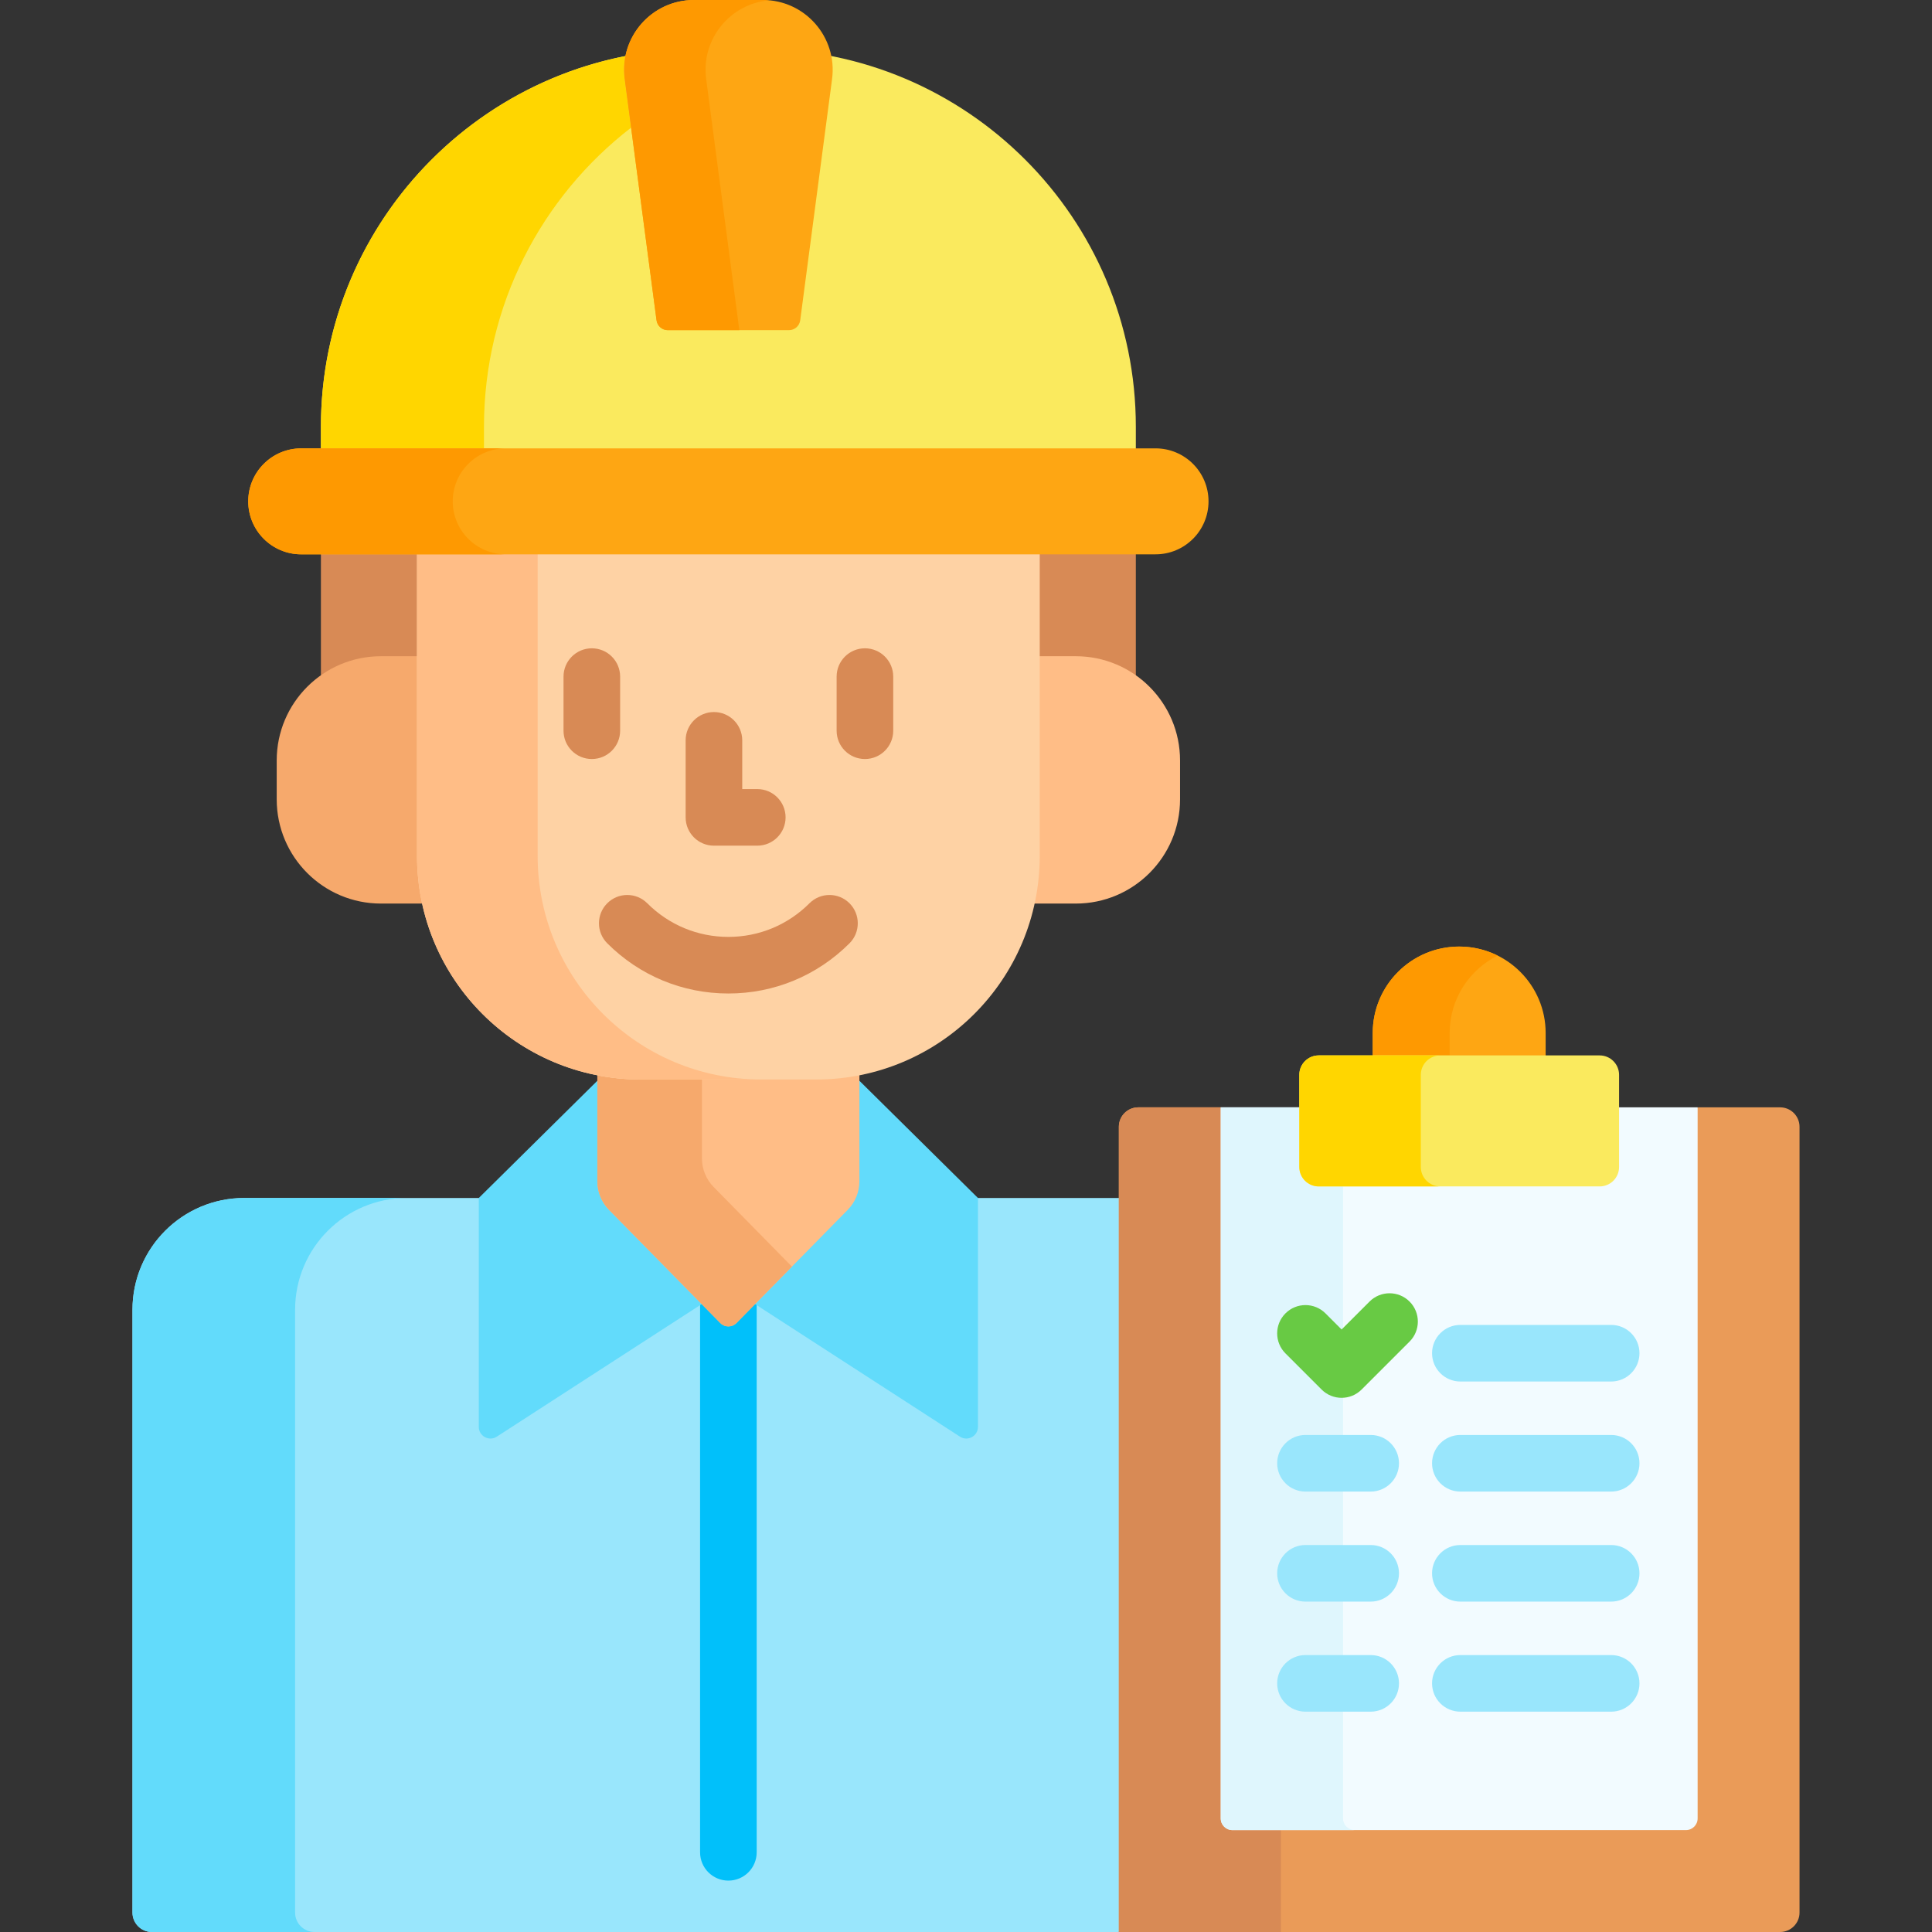 <svg id="Capa_1" enable-background="new 0 0 512 512" height="512" viewBox="0 0 512 512" width="512" xmlns="http://www.w3.org/2000/svg"><rect x="0" y="0" width="512" height="512" fill="#333333" stroke="none"/><g><g fill="#d88a55"><path d="m100.959 174.907h10.556v-29.004h-26.468v34.294c4.443-3.321 9.952-5.29 15.912-5.29z"/><path d="m274.541 145.903v29.004h10.555c5.961 0 11.47 1.969 15.912 5.29v-34.294z"/></g><g><path d="m297.508 317.477h-232.773c-16.363 0-29.627 13.265-29.627 29.627v159.745c0 2.845 2.306 5.151 5.151 5.151h256.25l1-3v-191.523z" fill="#99e6fc"/></g><g><path d="m78.204 506.849v-159.745c0-16.363 13.264-29.627 29.627-29.627h-43.096c-16.363 0-29.627 13.265-29.627 29.627v159.745c0 2.845 2.306 5.151 5.151 5.151h43.097c-2.846 0-5.152-2.306-5.152-5.151z" fill="#62dbfb"/></g><path d="m194.454 349.918c-.379.386-.886.598-1.426.598-.541 0-1.048-.212-1.427-.598l-6.074-6.178v147.141c0 4.142 3.357 7.5 7.5 7.5s7.5-3.358 7.5-7.5v-147.14z" fill="#01c0fa"/><path d="m216.287 285.079h-46.519c-3.182 0-6.302-.266-9.347-.76l-33.536 33.158v60.657c0 2.449 2.713 3.925 4.769 2.595l61.373-39.706 61.373 39.706c2.056 1.33 4.769-.146 4.769-2.595v-60.657l-33.536-33.158c-3.044.493-6.164.76-9.346.76z" fill="#62dbfb"/><path d="m216.287 285.079h-46.519c-3.924 0-7.757-.396-11.466-1.139v29.117c0 2.833 1.113 5.553 3.099 7.573l29.486 29.99c1.176 1.196 3.103 1.196 4.278 0l29.486-29.99c1.986-2.02 3.099-4.74 3.099-7.573v-29.117c-3.706.743-7.539 1.139-11.463 1.139z" fill="#ffbd86"/><path d="m186.024 306.993v-20.915h-16.255c-3.924 0-7.755-.391-11.466-1.119v28.096c0 2.833 1.113 5.553 3.099 7.573l29.486 29.99c1.176 1.196 3.103 1.196 4.278 0l14.702-14.953-20.745-21.1c-1.986-2.019-3.099-4.739-3.099-7.572z" fill="#f6a96c"/><g><path d="m111.515 226.824v-52.917h-10.556c-15.259 0-27.629 12.37-27.629 27.629v10.291c0 15.259 12.37 27.629 27.629 27.629h11.951c-.904-4.07-1.395-8.294-1.395-12.632z" fill="#f6a96c"/><path d="m285.096 173.907h-10.555v52.917c0 4.338-.492 8.562-1.395 12.632h11.95c15.259 0 27.629-12.37 27.629-27.629v-10.291c0-15.259-12.37-27.629-27.629-27.629z" fill="#ffbd86"/></g><g><path d="m110.514 145.903v80.922c0 32.725 26.529 59.254 59.254 59.254h46.518c32.725 0 59.254-26.529 59.254-59.254v-80.922z" fill="#fed2a4"/></g><g><path d="m142.483 226.824v-80.922h-31.968v80.922c0 32.725 26.529 59.254 59.254 59.254h31.968c-32.725.001-59.254-26.528-59.254-59.254z" fill="#ffbd86"/></g><path d="m301.008 119.818v-6.725c0-55.301-44.83-100.131-100.131-100.131h-15.697c-55.301 0-100.131 44.83-100.131 100.131v6.725z" fill="#faea5e"/><path d="m128.258 118.819v-5.725c0-32.273 15.284-60.959 38.991-79.269l-1.703-12.897c-.276-2.088-.193-4.131.197-6.074-45.998 9.049-80.696 49.589-80.696 98.24v5.725z" fill="#ffd600"/><path d="m471.742 293.457h-21.853l-1 1.495v186.952c0 1.153-.938 2.09-2.091 2.09h-120.195c-1.153 0-2.091-.938-2.091-2.09v-186.92l-1-1.528h-21.853c-2.845 0-5.151 2.306-5.151 5.151v213.393h175.233c2.845 0 5.151-2.306 5.151-5.151v-208.241c.001-2.844-2.306-5.151-5.15-5.151z" fill="#ea9b58"/><path d="m326.603 484.996c-1.707 0-3.09-1.384-3.09-3.091v-188.447h-21.853c-2.845 0-5.151 2.306-5.151 5.151v213.391h42.936v-27.004z" fill="#d88a55"/><path d="m428.07 293.457v15.806c0 2.289-1.862 4.151-4.15 4.151h-74.438c-2.289 0-4.151-1.862-4.151-4.151v-15.806h-21.818v188.448c0 1.707 1.384 3.091 3.09 3.091h120.196c1.707 0 3.091-1.384 3.091-3.091v-188.448z" fill="#f2fbff"/><path d="m355.927 481.905v-167.491h-6.446c-2.845 0-5.151-2.306-5.151-5.151v-15.806h-20.818v188.448c0 1.707 1.384 3.091 3.09 3.091h32.416c-1.707 0-3.091-1.384-3.091-3.091z" fill="#dff6fd"/><path d="m409.613 280.694v-6.932c0-12.654-10.258-22.913-22.913-22.913-12.655 0-22.913 10.258-22.913 22.913v6.932z" fill="#fea613"/><path d="m384.174 279.694v-5.932c0-8.991 5.182-16.769 12.719-20.52-3.071-1.528-6.531-2.392-10.193-2.392-12.655 0-22.913 10.258-22.913 22.913v5.932h20.387z" fill="#fe9901"/><g><g><g><path d="m156.84 201.149c-4.143 0-7.5-3.358-7.5-7.5v-14.341c0-4.142 3.357-7.5 7.5-7.5s7.5 3.358 7.5 7.5v14.341c0 4.143-3.358 7.5-7.5 7.5z" fill="#d88a55"/></g><g><path d="m229.215 201.149c-4.143 0-7.5-3.358-7.5-7.5v-14.341c0-4.142 3.357-7.5 7.5-7.5s7.5 3.358 7.5 7.5v14.341c0 4.143-3.358 7.5-7.5 7.5z" fill="#d88a55"/></g></g><g><path d="m193.027 263.287c-12.119 0-23.52-4.725-32.099-13.305-2.93-2.929-2.93-7.677-.001-10.606 2.93-2.929 7.678-2.93 10.607 0 5.746 5.747 13.38 8.912 21.492 8.912 8.113 0 15.746-3.165 21.492-8.912 2.93-2.929 7.679-2.93 10.606 0 2.93 2.929 2.93 7.677.001 10.606-8.578 8.58-19.978 13.305-32.098 13.305z" fill="#d88a55"/></g><g><path d="m200.688 224.112h-11.487c-4.143 0-7.5-3.358-7.5-7.5v-20.412c0-4.142 3.357-7.5 7.5-7.5s7.5 3.358 7.5 7.5v12.912h3.987c4.143 0 7.5 3.358 7.5 7.5s-3.357 7.5-7.5 7.5z" fill="#d88a55"/></g></g><g><path d="m306.23 146.903h-226.405c-7.755 0-14.042-6.287-14.042-14.042 0-7.755 6.287-14.042 14.042-14.042h226.405c7.755 0 14.042 6.287 14.042 14.042 0 7.755-6.287 14.042-14.042 14.042z" fill="#fea613"/></g><g><path d="m119.982 132.861c0-7.755 6.287-14.042 14.042-14.042h-54.199c-7.755 0-14.042 6.287-14.042 14.042 0 7.755 6.287 14.042 14.042 14.042h54.199c-7.755 0-14.042-6.287-14.042-14.042z" fill="#fe9901"/></g><g><path d="m165.546 20.928 8.445 63.959c.197 1.492 1.469 2.607 2.974 2.607h32.125c1.505 0 2.777-1.115 2.974-2.607l8.445-63.959c1.464-11.086-7.164-20.928-18.346-20.928h-18.271c-11.182 0-19.81 9.842-18.346 20.928z" fill="#fea613"/></g><g><path d="m203.825.08c-.548-.049-1.1-.08-1.662-.08h-18.271c-11.182 0-19.81 9.842-18.346 20.928l8.445 63.959c.197 1.492 1.469 2.607 2.974 2.607h18.964l-8.789-66.566c-1.39-10.53 6.325-19.93 16.685-20.848z" fill="#fe9901"/></g><g><path d="m423.92 314.414h-74.438c-2.845 0-5.151-2.306-5.151-5.151v-24.418c0-2.845 2.306-5.151 5.151-5.151h74.438c2.845 0 5.151 2.306 5.151 5.151v24.418c-.001 2.845-2.307 5.151-5.151 5.151z" fill="#faea5e"/></g><g><path d="m376.531 309.264v-24.418c0-2.845 2.306-5.151 5.151-5.151h-32.201c-2.845 0-5.151 2.306-5.151 5.151v24.418c0 2.845 2.306 5.151 5.151 5.151h32.201c-2.845-.001-5.151-2.307-5.151-5.151z" fill="#ffd600"/></g><g><path d="m355.539 370.437c-1.919 0-3.839-.732-5.304-2.197l-9.575-9.575c-2.929-2.929-2.929-7.678 0-10.606 2.93-2.929 7.678-2.929 10.607 0l4.271 4.272 7.403-7.404c2.93-2.929 7.678-2.929 10.607 0s2.929 7.678 0 10.606l-12.707 12.707c-1.463 1.464-3.383 2.197-5.302 2.197z" fill="#68ca44"/></g><g><path d="m426.977 366.116h-39.967c-4.143 0-7.5-3.358-7.5-7.5s3.357-7.5 7.5-7.5h39.967c4.143 0 7.5 3.358 7.5 7.5s-3.358 7.5-7.5 7.5z" fill="#99e6fc"/></g><g><path d="m426.977 395.281h-39.967c-4.143 0-7.5-3.358-7.5-7.5s3.357-7.5 7.5-7.5h39.967c4.143 0 7.5 3.358 7.5 7.5s-3.358 7.5-7.5 7.5z" fill="#99e6fc"/></g><g><path d="m363.246 395.281h-17.282c-4.143 0-7.5-3.358-7.5-7.5s3.357-7.5 7.5-7.5h17.282c4.143 0 7.5 3.358 7.5 7.5s-3.357 7.5-7.5 7.5z" fill="#99e6fc"/></g><g><path d="m363.246 424.445h-17.282c-4.143 0-7.5-3.358-7.5-7.5s3.357-7.5 7.5-7.5h17.282c4.143 0 7.5 3.358 7.5 7.5s-3.357 7.5-7.5 7.5z" fill="#99e6fc"/></g><g><path d="m363.246 453.61h-17.282c-4.143 0-7.5-3.358-7.5-7.5s3.357-7.5 7.5-7.5h17.282c4.143 0 7.5 3.358 7.5 7.5s-3.357 7.5-7.5 7.5z" fill="#99e6fc"/></g><g><path d="m426.977 424.445h-39.967c-4.143 0-7.5-3.358-7.5-7.5s3.357-7.5 7.5-7.5h39.967c4.143 0 7.5 3.358 7.5 7.5s-3.358 7.5-7.5 7.5z" fill="#99e6fc"/></g><g><path d="m426.977 453.61h-39.967c-4.143 0-7.5-3.358-7.5-7.5s3.357-7.5 7.5-7.5h39.967c4.143 0 7.5 3.358 7.5 7.5s-3.358 7.5-7.5 7.5z" fill="#99e6fc"/></g></g></svg>